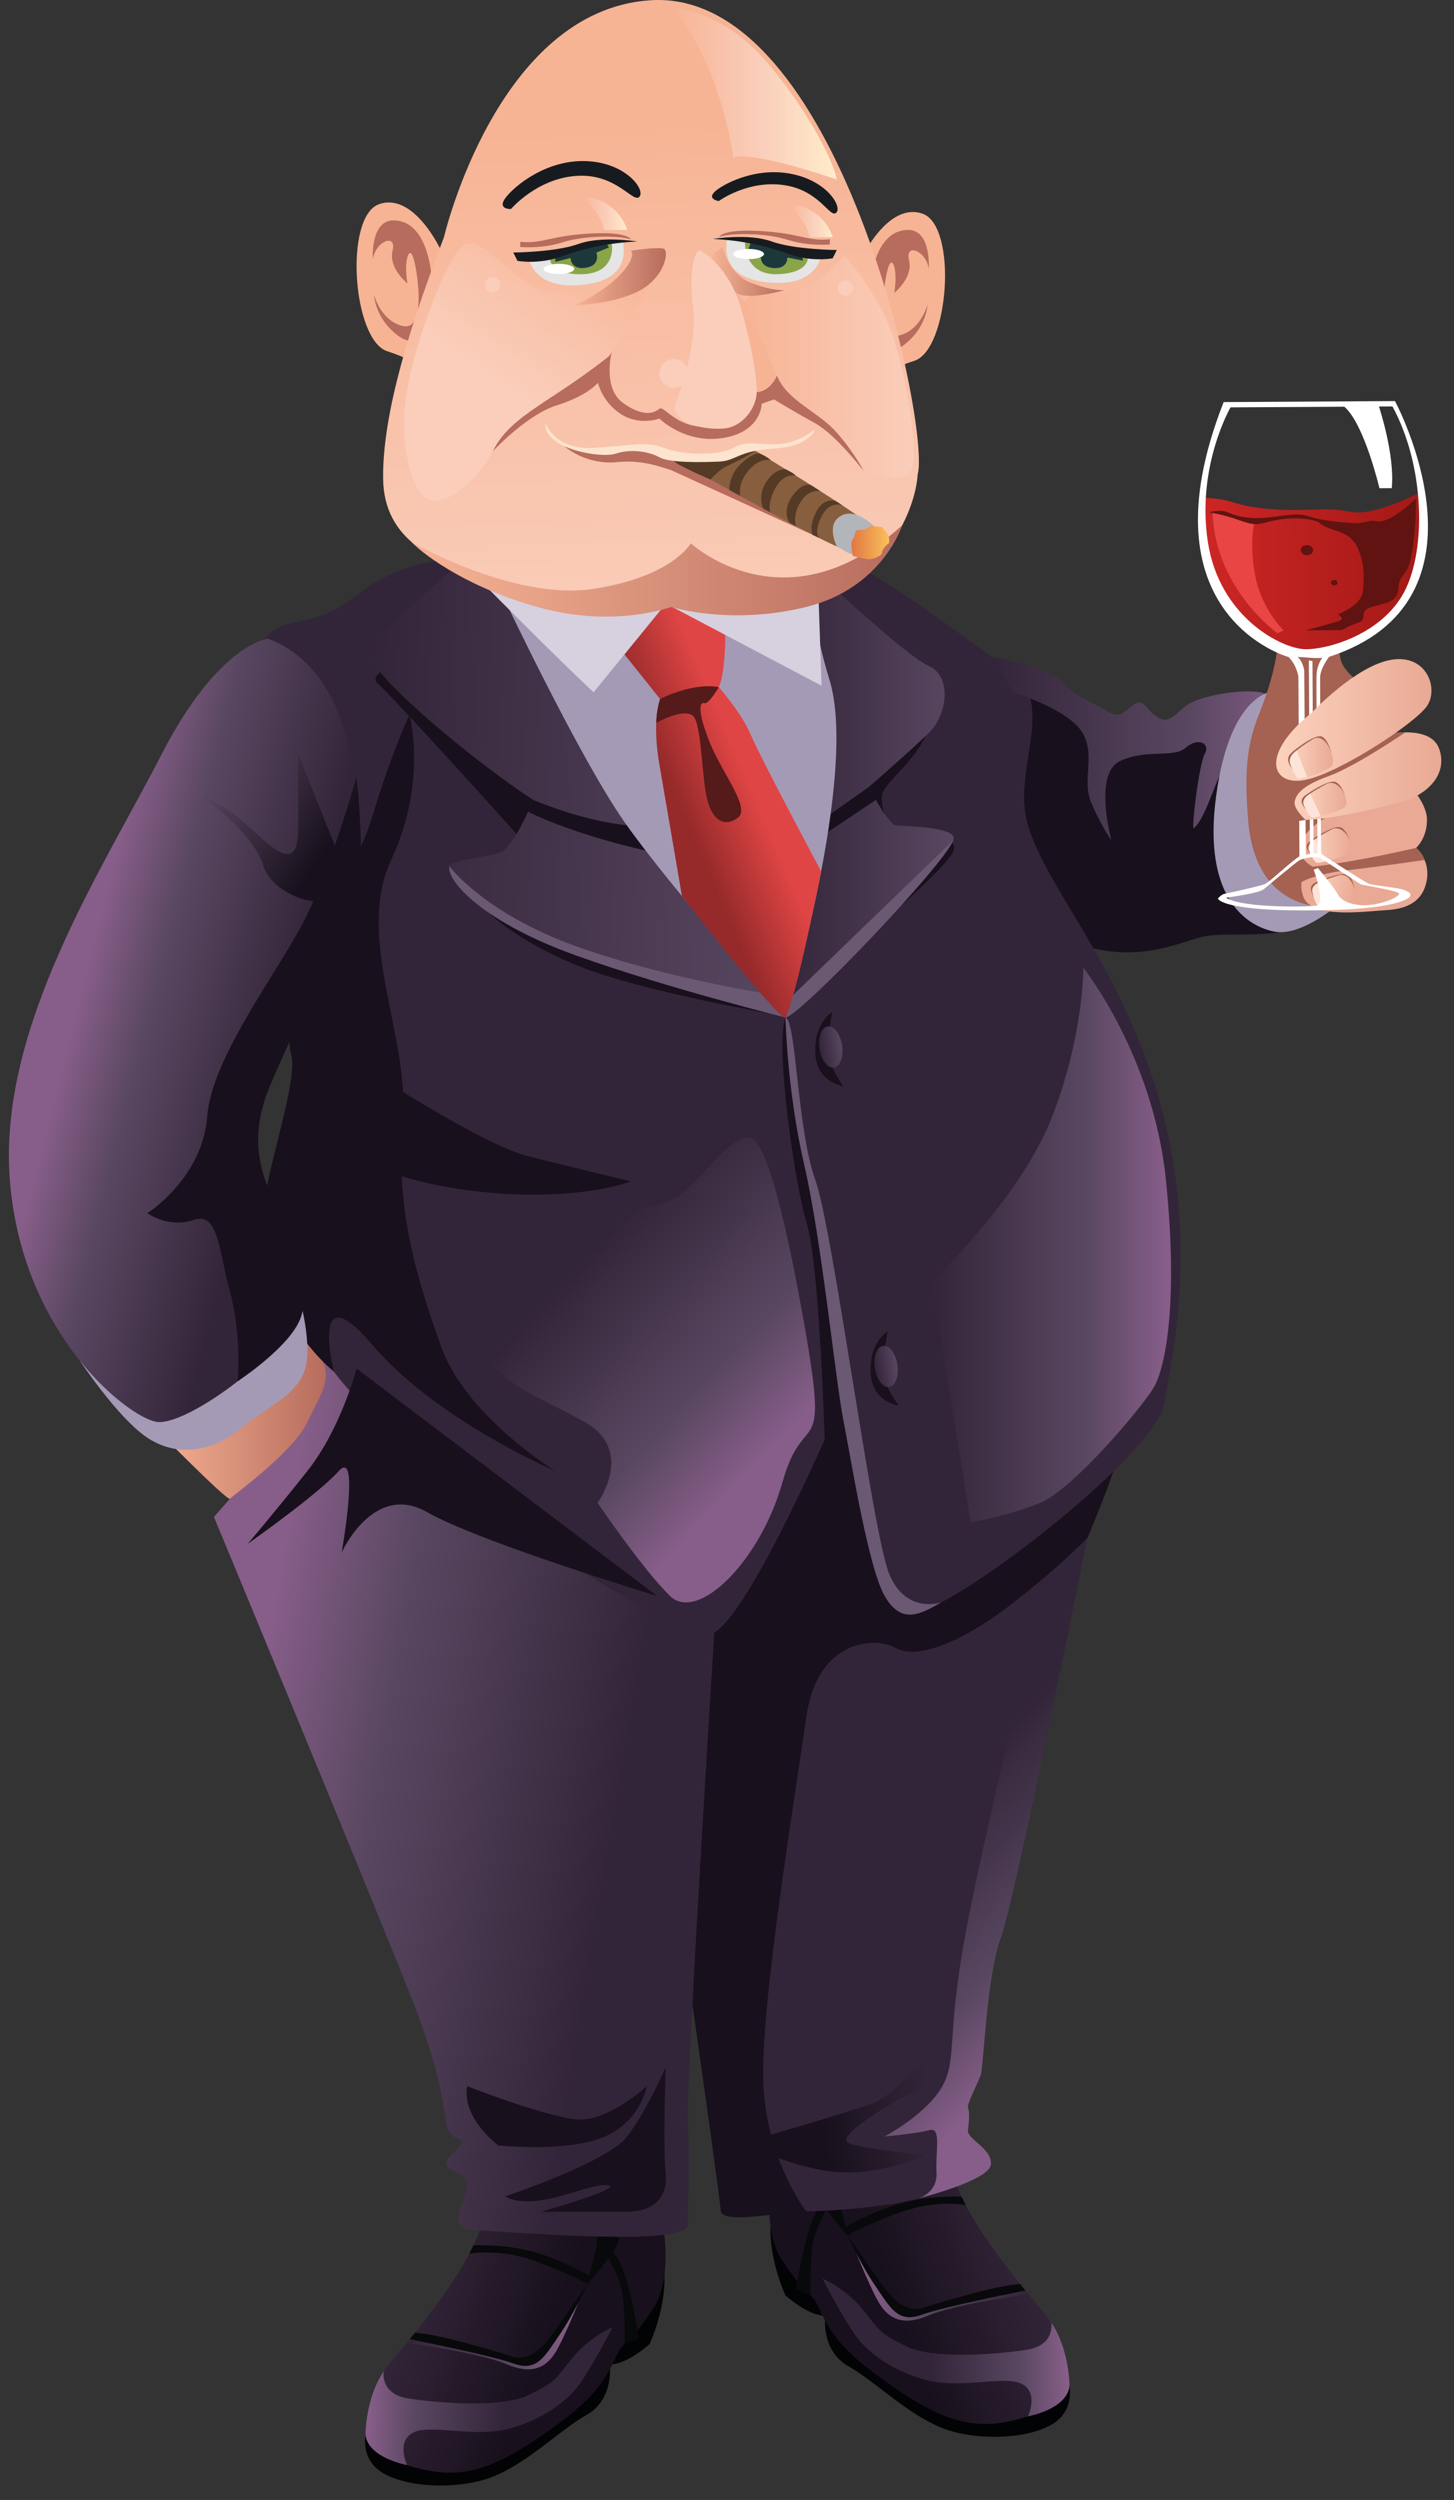 <?xml version="1.0" encoding="utf-8"?>
<!-- Generator: Adobe Illustrator 16.0.4, SVG Export Plug-In . SVG Version: 6.00 Build 0)  -->
<!DOCTYPE svg PUBLIC "-//W3C//DTD SVG 1.1//EN" "http://www.w3.org/Graphics/SVG/1.1/DTD/svg11.dtd">
<svg version="1.1" id="Layer_1" xmlns="http://www.w3.org/2000/svg" xmlns:xlink="http://www.w3.org/1999/xlink" x="0px" y="0px"
	 width="489.706px" height="841.89px" viewBox="0 0 489.706 841.89" enable-background="new 0 0 489.706 841.89"
	 xml:space="preserve">
<rect x="0" y="0" width="489.706" height="841.89" fill="#333333" stroke="none"/>
<g>
	<g>
		<path fill="#020304" d="M259.511,749.807c0,0-0.761,9.891,4.994,23.152c0,0,7.617,7.012,13.437,6.863
			c0,0-1.644,11.686,7.814,17.043c9.467,5.354,19.58,16.131,32.016,20.975c9.256,3.613,26.04,4.143,35.828-0.994
			c9.822-5.137,6.046-16.061,6.046-16.061s-25.013,8.691-35.483,3.012c-10.482-5.682-20.05-16.436-27.043-18.277
			c-6.997-1.852-8.22-11.275-16.34-15.65C272.664,765.479,259.511,749.807,259.511,749.807z"/>
		<linearGradient id="SVGID_1_" gradientUnits="userSpaceOnUse" x1="341.912" y1="749.509" x2="296.528" y2="766.595">
			<stop  offset="0" style="stop-color:#332539"/>
			<stop  offset="0.982" style="stop-color:#18101C"/>
		</linearGradient>
		<path fill="url(#SVGID_1_)" d="M268.135,711.465c0,0-8.198,14.061-8.955,28.955c-0.761,14.896,4.322,20.789,4.322,20.789
			s4.988,8.127,9.436,11.76c4.448,3.633,2.584,12.121,21.125,25.961c15.805,11.805,25.924,17.062,36.996,17.383
			c11.077,0.316,28.069-6.352,28.705-11.441c0.632-5.076-0.82-17.584-8.317-26.264c-37.55-43.479-29.784-51.961-33.129-57.609
			C314.996,715.354,279.68,705.41,268.135,711.465z"/>
		<path fill="#08090A" d="M283.629,728.299c0,0-2.688,6.811-0.825,13.613c1.856,6.787,2.717,10.896,2.717,10.896
			s-6.08-6.809-9.124-11.467c-3.028-4.658-4.314-21.846-4.314-21.846S278.835,728.898,283.629,728.299z"/>
		
			<linearGradient id="SVGID_2_" gradientUnits="userSpaceOnUse" x1="228.846" y1="688.396" x2="284.91" y2="688.396" gradientTransform="matrix(-0.994 0.112 0.112 0.994 495.929 55.083)">
			<stop  offset="0" style="stop-color:#332539"/>
			<stop  offset="0.642" style="stop-color:#594761"/>
			<stop  offset="0.982" style="stop-color:#875E89"/>
		</linearGradient>
		<path fill="url(#SVGID_2_)" d="M346.376,772.623c0,0-24.421,3.199-33.651,7.143c-9.225,3.939-13.579,0.486-16.3-3.656
			c-2.721-4.152-8.021-17.309-8.021-17.309s9.181,16.836,14.809,18.934c5.631,2.102,13.2-0.863,20.675-3.262
			c7.484-2.404,20.337-4.486,20.337-4.486L346.376,772.623z"/>
		<path fill="#08090A" d="M285.521,752.809c0,0,6.811,9.93,10.786,15.547c3.986,5.613,8.383,10.781,14.782,8.75
			c6.396-2.014,24.473-7.479,32.462-7.938c0,0,1.093,1.344,1.781,2.191c0,0-27.125,5.342-35.042,8.205
			c-7.922,2.863-10.448-2.482-15.429-9.676C289.893,762.697,285.521,752.809,285.521,752.809z"/>
		<path fill="#08090A" d="M325.238,742.568c0,0-10.478-2.043-23.31,2.875c-12.83,4.924-16.408,7.365-16.408,7.365
			s-0.461-2.062-0.658-2.869c0,0,10.451-6.041,20.175-8.377c9.716-2.34,18.786-1.826,18.786-1.826S324.782,741.691,325.238,742.568z
			"/>
		<linearGradient id="SVGID_3_" gradientUnits="userSpaceOnUse" x1="313.742" y1="790.469" x2="359.793" y2="788.867">
			<stop  offset="0" style="stop-color:#332539"/>
			<stop  offset="0.642" style="stop-color:#594761"/>
			<stop  offset="0.982" style="stop-color:#875E89"/>
		</linearGradient>
		<path fill="url(#SVGID_3_)" d="M354.041,782.117c0,0,1.551,7.691-8.31,9.203c-9.877,1.523-31.394,3.334-40.586-1.213
			c-9.188-4.545-8.508-4.836-14.215-11.945c-6.243-7.768-13.902-10.812-13.902-10.812s4.722,9.391,10.202,17.875
			c4.599,7.104,14.125,13.787,25.643,16.49c11.51,2.707,25.839-1.9,31.434,1.178c5.599,3.102,1.896,10.842,1.896,10.842
			s13.182-2.34,14.017-10.266C360.22,803.469,360.197,791.129,354.041,782.117z"/>
		<path fill="#08090A" d="M279.551,741.859c0,0-4.663,7.672-5.749,13.479c-1.085,5.811-0.864,17.631-0.864,17.631l-4.803-1.875
			C268.135,771.094,272.929,737.781,279.551,741.859z"/>
	</g>
	<g>
		<path fill="#020304" d="M223.794,766.203c0,0,0.761,9.891-4.995,23.152c0,0-7.617,7.014-13.438,6.865
			c0,0,1.645,11.684-7.813,17.041c-9.468,5.354-19.581,16.131-32.017,20.977c-9.256,3.611-26.04,4.141-35.827-0.996
			c-9.823-5.137-6.047-16.061-6.047-16.061s25.014,8.691,35.484,3.012c10.482-5.682,20.049-16.436,27.042-18.277
			c6.997-1.852,8.219-11.275,16.339-15.65C210.64,781.875,223.794,766.203,223.794,766.203z"/>
		
			<linearGradient id="SVGID_4_" gradientUnits="userSpaceOnUse" x1="-886.783" y1="765.905" x2="-932.167" y2="782.992" gradientTransform="matrix(-1 0 0 1 -745.392 0)">
			<stop  offset="0" style="stop-color:#332539"/>
			<stop  offset="0.982" style="stop-color:#18101C"/>
		</linearGradient>
		<path fill="url(#SVGID_4_)" d="M215.169,727.861c0,0,8.196,14.061,8.956,28.955c0.76,14.896-4.323,20.791-4.323,20.791
			s-4.988,8.125-9.436,11.758c-4.449,3.635-2.583,12.121-21.125,25.961c-15.805,11.807-25.923,17.062-36.995,17.383
			c-11.078,0.316-28.071-6.352-28.706-11.439c-0.63-5.078,0.82-17.584,8.316-26.266c37.552-43.479,29.786-51.961,33.128-57.607
			C168.307,731.752,203.623,721.807,215.169,727.861z"/>
		<path fill="#08090A" d="M199.674,744.695c0,0,2.688,6.811,0.826,13.613c-1.858,6.787-2.717,10.896-2.717,10.896
			s6.08-6.809,9.123-11.467c3.03-4.658,4.315-21.846,4.315-21.846S204.469,745.295,199.674,744.695z"/>
		
			<linearGradient id="SVGID_5_" gradientUnits="userSpaceOnUse" x1="1451.708" y1="567.314" x2="1507.774" y2="567.314" gradientTransform="matrix(0.994 0.112 -0.112 0.994 -1241.321 55.083)">
			<stop  offset="0" style="stop-color:#332539"/>
			<stop  offset="0.642" style="stop-color:#594761"/>
			<stop  offset="0.982" style="stop-color:#875E89"/>
		</linearGradient>
		<path fill="url(#SVGID_5_)" d="M136.927,789.02c0,0,24.42,3.199,33.653,7.143c9.224,3.941,13.578,0.486,16.299-3.656
			c2.721-4.152,8.021-17.307,8.021-17.307s-9.181,16.834-14.811,18.932c-5.63,2.102-13.2-0.863-20.674-3.26
			c-7.484-2.406-20.335-4.488-20.335-4.488L136.927,789.02z"/>
		<path fill="#08090A" d="M197.783,769.205c0,0-6.812,9.93-10.787,15.547c-3.985,5.613-8.382,10.781-14.781,8.75
			c-6.397-2.014-24.472-7.479-32.463-7.938c0,0-1.093,1.344-1.78,2.191c0,0,27.125,5.342,35.042,8.205
			c7.921,2.863,10.447-2.482,15.427-9.676C193.411,779.094,197.783,769.205,197.783,769.205z"/>
		<path fill="#08090A" d="M158.066,758.965c0,0,10.478-2.043,23.309,2.875c12.83,4.924,16.408,7.365,16.408,7.365
			s0.459-2.062,0.659-2.869c0,0-10.454-6.041-20.176-8.377c-9.715-2.34-18.785-1.826-18.785-1.826S158.521,758.088,158.066,758.965z
			"/>
		
			<linearGradient id="SVGID_6_" gradientUnits="userSpaceOnUse" x1="-914.955" y1="806.864" x2="-868.903" y2="805.263" gradientTransform="matrix(-1 0 0 1 -745.392 0)">
			<stop  offset="0" style="stop-color:#332539"/>
			<stop  offset="0.642" style="stop-color:#594761"/>
			<stop  offset="0.982" style="stop-color:#875E89"/>
		</linearGradient>
		<path fill="url(#SVGID_6_)" d="M129.262,798.514c0,0-1.55,7.691,8.312,9.205c9.876,1.521,31.392,3.332,40.586-1.215
			c9.188-4.545,8.506-4.836,14.215-11.945c6.242-7.768,13.902-10.812,13.902-10.812s-4.723,9.393-10.203,17.875
			c-4.597,7.104-14.125,13.789-25.642,16.49c-11.512,2.707-25.838-1.9-31.435,1.18c-5.599,3.1-1.896,10.84-1.896,10.84
			s-13.183-2.338-14.017-10.266C123.084,819.865,123.106,807.525,129.262,798.514z"/>
		<path fill="#08090A" d="M203.754,758.256c0,0,4.662,7.672,5.747,13.479c1.086,5.811,0.865,17.631,0.865,17.631l4.804-1.875
			C215.169,787.49,210.375,754.178,203.754,758.256z"/>
	</g>
	<path fill="#18101C" d="M336.031,222.685c0,0,21.08,5.912,30.82,18.778c9.74,12.867,14.283,2.303,19.48,5.312
		c5.194,3.01,11.688-3.747,22.727-9.459c11.04-5.713,27.273,0.067,33.768,22.177c6.493,22.11,4.545,45.625-3.247,51.4
		c-7.792,5.775-26.624,2.658-34.417,4.541c-7.792,1.883-19.876,7.956-36.886,3.946c-17.009-4.01-21.556,22.102-33.244-8.487
		S336.031,222.685,336.031,222.685z"/>
	<path fill="#332539" d="M379.189,469.916c0,0-37.508,122.08-48.624,175.977c-11.117,53.895,0.57,53.244-5.922,59.738
		c-6.493,6.496,3.247,8.076,0,14.428c-3.248,6.354,16.206,4.549-2.287,15.359c-18.493,10.809-65.896,9.814-73.688,8.846
		c-7.792-0.969-13.269-98.371-20.596-128.893c-7.327-30.52-5.336-116.768,15.422-154.488S379.189,469.916,379.189,469.916z"/>
	<linearGradient id="SVGID_7_" gradientUnits="userSpaceOnUse" x1="316.784" y1="606.247" x2="375.948" y2="661.542">
		<stop  offset="0" style="stop-color:#332539"/>
		<stop  offset="0.642" style="stop-color:#594761"/>
		<stop  offset="0.982" style="stop-color:#875E89"/>
	</linearGradient>
	<path fill="url(#SVGID_7_)" d="M354.087,524.299c0,0-22.247,91.072-28.849,126.625c-6.601,35.553-2.762,42.371-7.849,51.623
		c-5.083,9.254-19.446,16.949-19.446,16.949s11.026-1.018,15.13-2.166c4.104-1.146,1.927,7.379,2.353,14.209
		c0.425,6.832-5.928,8.754-5.928,8.754s23.75-5.953,24.236-11.379c0.487-5.426-8.134-8.488-7.72-11.584
		c0.415-3.094,0.56-6.516,0-7.482c-0.559-0.969,3.337-8.273,4.312-11.197c0.974-2.922,1.947-33.115,6.817-46.266
		c4.87-13.148,30.165-139.773,30.165-139.773L354.087,524.299z"/>
	<path fill="#18101C" d="M271.538,744.711c0,0-13.131-16.992-14.429-42.322c-1.297-25.328,10.673-97.406,14.429-124.029
		c3.755-26.625,23.444-27.273,30.156-23.377c6.716,3.895,21.649-1.301,39.183-14.936c17.532-13.637,25.385-22.225,25.385-22.225
		s12.928-29.936,12.928-38.922c0-8.984-128.529-6.387-135.694-3.789c-7.164,2.596-19.428,59.74-18.815,75.326
		c0.612,15.584-0.478,61.688-0.478,61.688s18.366,127.262,18.494,132.139C242.825,749.139,259.931,745.279,271.538,744.711z"/>
	<linearGradient id="SVGID_8_" gradientUnits="userSpaceOnUse" x1="207.451" y1="611.451" x2="81.053" y2="590.188">
		<stop  offset="0" style="stop-color:#332539"/>
		<stop  offset="0.642" style="stop-color:#594761"/>
		<stop  offset="0.982" style="stop-color:#875E89"/>
	</linearGradient>
	<path fill="url(#SVGID_8_)" d="M110.994,447.529c0,0-11.028,30.467-19.469,40.713s-19.48,22.582-19.48,22.582
		s51.511,124.029,66.665,162.34c15.153,38.311,8.66,44.439,15.153,46.895c6.494,2.457-10.39,7.52,0,11.48
		c10.39,3.963-8.441,18.9,6.494,19.549c14.935,0.648,71.366,5.57,71.334-1.908s0.681-20.398,0-35.371
		c-0.681-14.975,11.005-197.789,11.005-197.789L110.994,447.529z"/>
	<path fill="#332539" d="M163.321,188.324c0,0-23.748-3.474-43.227,12.111c-19.479,15.584-27.271,0.936-37.011,25.792
		c-9.74,24.857-23.376,30.051-17.532,46.286c5.844,16.234,39.611,68.181,33.117,104.545c-6.494,36.366-7.296,66.886,26.872,99.353
		s101.233,74.027,112.921,74.027s44.625-77.787,44.625-77.787s11.612,72.742,26.403,69.994c14.792-2.746,80.09-53.248,82.688-70.131
		c2.597-16.881,15.585-67.533-11.04-127.9c-13.726-31.124-29.869-49.325-35.064-67.206c-5.195-17.882,9.742-40.323-5.195-51.181
		c-14.935-10.858-49.998-37.295-60.389-39.012C270.098,185.5,163.321,188.324,163.321,188.324z"/>
	<linearGradient id="SVGID_9_" gradientUnits="userSpaceOnUse" x1="50.291" y1="477.879" x2="109.728" y2="477.879">
		<stop  offset="0" style="stop-color:#F7B495"/>
		<stop  offset="1" style="stop-color:#B76C5D"/>
	</linearGradient>
	<path fill="url(#SVGID_9_)" d="M50.291,478.9c0,0,26.28,26.816,27.155,25.816c0.875-1.002,21.341-15.695,26.071-25.816
		c4.729-10.121,11.245-17.381-0.049-26.412C92.174,443.455,50.291,478.9,50.291,478.9z"/>
	<path fill="#18101C" d="M103.863,315.435c0,0,15.431-20.195,21.677-40.974c6.246-20.779,12.35-33.766,12.35-33.766
		s6.234,22.33-6.104,48.827s6.421,59.614,3.86,88.186s4.566,52.599,13.016,75.974c8.449,23.377,38.371,41.709,38.371,41.709
		s-40.028-17.117-61.492-42.357c-21.464-25.238-13.116,8.852-13.116,8.852s-26.089-20.531-23.496-55.604
		c0.968-13.098,11.688-42.857,9.091-51.299S103.863,315.435,103.863,315.435z"/>
	<g>
		<path fill="#18101C" d="M144.8,216.646c0,0-22.336,9.764-17.724,13.441c4.611,3.677,49.285,53.391,49.285,53.391
			s-4.04,17.314-12.303,18.447c-8.266,1.131,12.158,16.706,34.18,24.686c22.021,7.979,62.651,14.99,62.651,14.99
			s-59.618-25.2-61.141-45.995C198.227,274.807,144.8,216.646,144.8,216.646z"/>
		
			<linearGradient id="SVGID_10_" gradientUnits="userSpaceOnUse" x1="117.995" y1="222.648" x2="263.661" y2="222.648" gradientTransform="matrix(0.999 0.049 -0.049 0.999 16.34 18.873)">
			<stop  offset="0" style="stop-color:#332539"/>
			<stop  offset="1" style="stop-color:#594761"/>
		</linearGradient>
		<path fill="url(#SVGID_10_)" d="M180.757,161.003c0,0-7.34-0.935-10.333,10.212c-2.998,11.148-46.704,41.851-45.737,49.404
			c0.963,7.554,35.52,36.163,54.872,48.755c0,0-6.344,16.111-11.254,17.79c-4.911,1.679-17.238,2.616-16.948,4.548
			c0.291,1.932,6.93,15.301,37.456,26.765c30.524,11.465,75.742,24.167,75.742,24.167s-30.114-62.013-37.646-85.026
			C219.374,234.603,180.757,161.003,180.757,161.003z"/>
		<path fill="#18101C" d="M179.558,269.375c0,0,16.412,7.061,31.528,8.522l6.344,8.523c0,0-22.797-4.866-39.59-13.043
			L179.558,269.375z"/>
		<path fill="#6B5873" d="M151.356,291.712c0,0,11.688,15.886,42.896,27.03c31.214,11.146,66.637,16.281,66.637,16.281l3.664,7.62
			c0,0-39.06-9.625-70.451-20.842C162.717,310.587,150.348,296.651,151.356,291.712z"/>
	</g>
	<path fill="#A59AB5" d="M26.883,458.193c0,0,12.425,18.777,22.23,25.621c9.806,6.848,21.72,5.592,31.803-2.66
		c10.083-8.25,20.804-11.898,22.313-22.35c1.511-10.447-3.417-25.277-3.417-25.277L26.883,458.193z"/>
	<g>
		<path fill="#18101C" d="M316.525,231.098c0,0-1.411,12.354-7.037,20.715c-5.625,8.362-12.494,12.68-12.481,16.804
			c0.012,4.124,0.898,7.519,4.688,9.279c3.794,1.76,21.288,2.299,19.521,8.523c-1.767,6.224-46.672,43.886-46.672,43.886
			s6.264-40.585,9.349-55.195C286.981,260.5,316.525,231.098,316.525,231.098z"/>
		<linearGradient id="SVGID_11_" gradientUnits="userSpaceOnUse" x1="263.638" y1="268.43" x2="321.216" y2="268.43">
			<stop  offset="0" style="stop-color:#332539"/>
			<stop  offset="1" style="stop-color:#594761"/>
		</linearGradient>
		<path fill="url(#SVGID_11_)" d="M276.705,194.159c0,0,28.398,26.73,36.14,30.139c7.741,3.409,6.383,16.222,0,22.478
			c-6.383,6.256-20.213,18.238-20.213,18.238s6.247,12.422,9.062,12.882c2.819,0.46,21.326,0.399,19.378,5.057
			s-42.019,49.821-56.519,59.69C259.545,346.052,276.705,194.159,276.705,194.159z"/>
		<polygon fill="#18101C" points="292.632,265.014 263.524,285.542 261.654,291.712 294.99,269.375 		"/>
		<path fill="#6B5873" d="M321.072,282.953l-57.145,55.226c0,0,0.234,4.464,0.626,4.464
			C268.926,342.643,317.587,291.853,321.072,282.953z"/>
	</g>
	<path fill="#A59AB5" d="M169.302,200.558c0,0,25.701,54.392,41.055,76.307c15.354,21.916,54.196,65.778,54.196,65.778
		s24.828-81.599,14.746-113.962c-4.916-15.773-7.762-36.404-7.762-36.404L169.302,200.558z"/>
	<linearGradient id="SVGID_12_" gradientUnits="userSpaceOnUse" x1="232.161" y1="278.632" x2="256.113" y2="268.415">
		<stop  offset="0" style="stop-color:#962A2A"/>
		<stop  offset="0.946" style="stop-color:#E04545"/>
	</linearGradient>
	<path fill="url(#SVGID_12_)" d="M210.32,220.373l12.003,15.036c0,0-2.869,6.864-0.239,22.068
		c3.095,17.89,7.587,44.283,7.587,44.283s33.663,43.152,34.882,40.884c3.724-6.929,12.014-49.202,12.014-49.202
		s-20.329-38.038-23.599-45.766s-10.87-16.279-10.87-16.279s2.085-3.689,2.186-17.571c0,0-16.493-10.433-19.642-9.819
		C221.493,204.62,210.32,220.373,210.32,220.373z"/>
	<path fill="#D7D0DE" d="M163.321,197.088c0,0,23.068,23.379,36.594,36.041l24.36-29.864l52.43,27.67l-1.069-31.411
		C275.636,199.525,201.839,189.294,163.321,197.088z"/>
	<g>
		<g>
			<path fill="#F7B495" d="M148.61,84.489c0,0-9.043-19.852-20.917-15.736c-11.87,4.112-8.982,45.843,2.787,49.551
				c11.766,3.713,14.816,9.548,16.705-5.125C149.074,98.507,148.61,84.489,148.61,84.489z"/>
			<path fill="#B76C5D" d="M125.572,87.315c0,0-0.932-13.372,7.21-13.102c8.146,0.267,12.163,9.371,12.896,22.378
				c0.733,13.01-4.121,22.237-11.815,16.315c-7.696-5.924-7.871-13.589-7.871-13.589s2.24,8.795,9.702,10.475
				c7.464,1.682,5.333-15.788,3.791-22.032c-1.545-6.241-3.64,0.066-2.263,7.67c0,0-6.459-5.064-5.004-11.032
				C133.67,78.434,126.465,81.182,125.572,87.315z"/>
		</g>
		<g>
			<path fill="#F7B495" d="M289.774,87.699c0,0,9.044-19.852,20.919-15.735c11.869,4.112,8.98,45.842-2.789,49.552
				c-11.765,3.713-14.816,9.546-16.703-5.125C289.31,101.719,289.774,87.699,289.774,87.699z"/>
			<path fill="#B76C5D" d="M312.812,90.526c0,0,0.932-13.372-7.21-13.102c-8.146,0.268-12.164,9.372-12.896,22.377
				c-0.732,13.012,4.12,22.239,11.815,16.315c7.695-5.924,7.87-13.587,7.87-13.587s-2.239,8.793-9.702,10.475
				c-7.463,1.682-5.332-15.79-3.791-22.033c1.544-6.241,3.641,0.066,2.264,7.669c0,0,6.46-5.064,5.003-11.031
				C304.714,81.645,311.918,84.393,312.812,90.526z"/>
		</g>
		<linearGradient id="SVGID_13_" gradientUnits="userSpaceOnUse" x1="215.445" y1="43.402" x2="221.289" y2="218.705">
			<stop  offset="0" style="stop-color:#F7B495"/>
			<stop  offset="1" style="stop-color:#FACEBB"/>
		</linearGradient>
		<path fill="url(#SVGID_13_)" d="M219.04,0.086c-51.684,3.388-69.52,79.811-69.52,79.811
			c-10.838,28.229-20.818,58.947-20.476,81.46c0.156,10.287,4.478,17.246,11.092,22.441c0.111,0.099,15.783,13.998,45.871,20.145
			c30.195,6.167,40.586-1.948,40.586-1.948s16.936,6.963,43.045,1.534c26.109-5.43,38.463-29.59,39.434-43.74c0,0-0.002,0,0-0.004
			C313.493,144.371,282.75-4.09,219.04,0.086z"/>
		<path fill="#B76C5D" d="M206.15,117.949c0,0-3.489,12.663,3.727,17.777s10.625,3.166,12.208,1.948
			c1.583-1.218,5.593,6.331,15.885,6.087s16.623-6.331,16.867-11.688c0,0,5.356-1.705,6.817-5.601c0,0,5.357,5.114,16.315,14.854
			s12.906,17.289,12.906,17.289s-9.286-12.175-16.333-16.071c-7.044-3.896-13.862-8.036-13.862-8.036l-4.14,1.461
			c0,0,0,9.378-12.906,11.507c-12.906,2.129-21.551-6.516-21.551-6.516s-6.79,2.557-13.074-1.583s-7.616-10.471-7.616-10.471
			s-3.539,4.383-13.766,7.549c-10.228,3.166-21.726,15.584-21.726,15.584s6.834-15.072,21.129-22.388
			C203.479,121.236,206.15,117.949,206.15,117.949z"/>
		<path fill="#B76C5D" d="M274.543,180.503c0,0-1.443-6.52-10.21-11.89c-5.348-3.276-14.878-6.369-21.505-8.285
			c2.407-0.103,4.125-0.251,4.125-0.251l7.491-8.254c0,0-11.042,2.331-18.718,1.883c-7.676-0.447-14.501-3.428-21.6-2.479
			c-7.099,0.95-24.041-0.972-24.041-0.972s7.039,6.493,17.997,5.357c7.353-0.763,13.223,1.163,18.02,2.743l0,0L274.543,180.503z"/>
		<path fill="#F7B495" d="M244.285,95.89c0,0,8.686,17.272,10.552,36.184c0,0,4.383,0.08,6.817-5.601
			C261.654,126.473,260.032,105.891,244.285,95.89z"/>
		<path fill="#875F3E" d="M228.389,155.366c0,0,53.477,30.279,57.373,30.035c3.896-0.243,8.279-5.601,7.549-8.036
			s-38.855-25.543-38.855-25.543S233.842,153.091,228.389,155.366z"/>
		<linearGradient id="SVGID_14_" gradientUnits="userSpaceOnUse" x1="250.929" y1="123.424" x2="307.668" y2="123.424">
			<stop  offset="0" style="stop-color:#F7B495"/>
			<stop  offset="1" style="stop-color:#FACEBB"/>
		</linearGradient>
		<path fill="url(#SVGID_14_)" d="M250.929,101.509c0,0,7.316,16.44,10.726,24.963s14.042,12.215,20.183,19.237
			c6.142,7.021,9.039,12.906,9.039,12.906s13.092,5.329,15.827,0c2.736-5.329-0.73-28.772-5.601-44.216
			c-4.87-15.443-16.802-28.536-16.802-28.536s-4.699,6.43-12.211,10.249c-7.513,3.818-18.12,1.573-18.12,1.573L250.929,101.509z"/>
		<path fill="#553A26" d="M254.427,151.824c0,0-4.883,3.032-8.776,4.737c-3.894,1.705-6.305,4.949-6.305,4.949
			s-11.895-5.069-12.352-6.288c-0.457-1.218,12.571-1.827,14.885-2.192C244.192,152.665,254.427,151.824,254.427,151.824z"/>
		<g>
			<g>
				<path fill="#E5E5E5" d="M178.009,86.415c0,0,1.011,10.293,15.751,9.673s17.084-7.677,16.145-14.417
					c0,0-7.315-0.673-14.315,1.505C188.588,85.353,178.009,86.415,178.009,86.415z"/>
				<path fill="#8AA548" d="M185.322,86.415c0,0-1.333,5.742,9.799,5.938c11.133,0.197,11.372-7.824,10.898-10.212
					c0,0-3.587-1.92-8.877,0.568C191.854,85.198,185.322,86.415,185.322,86.415z"/>
				<path fill="#1D383B" d="M187.032,88.168l5.134-1.273c0,0,0,4.058,5.134,3.28c5.132-0.776,3.578-5.133,3.578-5.133l4.2-1.71
					l-0.778-1.401c0,0-3.096-0.777-5.126,0c-2.031,0.778-12.141,3.999-12.141,3.999V88.168z"/>
				<path fill="#171B1F" d="M214.645,81.32c0,0-12.08-1.962-19.78,0.825c-7.699,2.789-21.988,2.897-21.988,2.897l1.4,2.8
					c0,0,7,1.344,14.701-1.428C196.676,83.641,204.843,81.798,214.645,81.32z"/>
				<ellipse fill="#FFFFFF" cx="188.205" cy="90.556" rx="5.179" ry="1.713"/>
			</g>
			<path fill="#B76C5D" d="M175.208,83.175c0,0,7.157,0.71,14.313-1.588c7.155-2.3,18.976-2.376,23.023-0.938
				c0,0-0.934-2.762-14.158-1.984c-13.222,0.778-15.711,3.516-23.179,2.769V83.175z"/>
		</g>
		<g>
			<g>
				<path fill="#E5E5E5" d="M276.705,85.566c0,0-1.013,10.293-15.752,9.673c-14.739-0.621-17.084-7.677-16.144-14.417
					c0,0,7.316-0.673,14.315,1.505C266.125,84.505,276.705,85.566,276.705,85.566z"/>
				<path fill="#8AA548" d="M272.01,85.931c0,0,1.6,5.673-9.513,6.389c-11.109,0.716-11.863-9.009-11.502-11.417
					c0,0,3.634-0.36,9.033,1.878C265.427,85.021,272.01,85.931,272.01,85.931z"/>
				<path fill="#1D383B" d="M270.383,87.762l-5.188-1.032c0,0,0.19,4.053-4.973,3.516c-5.164-0.536-3.816-4.959-3.816-4.959
					l-4.274-1.512l0.839-2.34c0,0,2.93-0.017,4.993,0.665c2.064,0.682,12.314,3.427,12.314,3.427L270.383,87.762z"/>
				<path fill="#171B1F" d="M240.069,80.472c0,0,12.08-1.962,19.781,0.825c7.699,2.789,21.987,2.897,21.987,2.897l-1.399,2.8
					c0,0-7.001,1.344-14.702-1.428C258.038,82.792,249.87,80.95,240.069,80.472z"/>
				<ellipse fill="#FFFFFF" cx="252.132" cy="85.55" rx="5.179" ry="1.713"/>
			</g>
			<path fill="#B76C5D" d="M279.505,82.327c0,0-7.157,0.709-14.313-1.589c-7.153-2.3-18.976-2.376-23.023-0.938
				c0,0,0.934-2.763,14.158-1.984c13.222,0.778,15.71,3.516,23.179,2.769V82.327z"/>
		</g>
		<path fill="#FDE4CF" d="M183.732,142.544c0,0,2.901,9.01,16.183,8.279c13.282-0.731,17.421-2.352,23.752,0.042
			c6.331,2.394,18.081,2.721,23.286,0c5.205-2.72,7.152-1.016,14.701-1.259s12.889-5.114,12.889-5.114s-1.716,5.844-13.876,6.575
			c-12.162,0.73-12.66,4.14-18.499,4.383s-16.553,0.487-20.084-1.461c-3.531-1.948-9.618-2.922-14.732-1.218
			S182.904,151.071,183.732,142.544z"/>
		<path fill="#171B1F" d="M172.104,70.383c0,0,8.796-10.367,22.262-11.165c13.465-0.798,19.048,9.569,21.042,6.977
			c1.994-2.591-5.184-11.961-19.139-11.961c-13.956,0-24.722,9.967-26.516,13.158C167.958,70.582,172.104,70.383,172.104,70.383z"/>
		<linearGradient id="SVGID_15_" gradientUnits="userSpaceOnUse" x1="199.781" y1="71.855" x2="163.509" y2="126.628">
			<stop  offset="0" style="stop-color:#F7B495"/>
			<stop  offset="1" style="stop-color:#FACEBB"/>
		</linearGradient>
		<path fill="url(#SVGID_15_)" d="M205.162,119.898c0,0-6.457,5.344-18.13,12.969c-11.673,7.625-17.286,11.625-21.129,19.174
			s-12.839,17.072-20.151,16.572c-7.312-0.5-11.624-20.226-8.773-36.54c3.089-17.673,13.457-45.876,19.354-49.643
			s16.976,13.011,26.692,15.255c9.717,2.245,36.237-3.211,36.237-3.211S210.72,112.045,205.162,119.898z"/>
		<linearGradient id="SVGID_16_" gradientUnits="userSpaceOnUse" x1="239.673" y1="91.458" x2="264.333" y2="91.458">
			<stop  offset="0" style="stop-color:#F7B495"/>
			<stop  offset="1" style="stop-color:#B76C5D"/>
		</linearGradient>
		<path fill="url(#SVGID_16_)" d="M243.392,83.279c0,0,1.868,9.027,9.579,11.987c7.71,2.96,11.362,2.42,11.362,2.42
			s-12.679,3.675-16.363,0.94c-3.685-2.736-6.063-8.591-7.901-10.631C238.231,85.956,243.392,83.279,243.392,83.279z"/>
		<path fill="#171B1F" d="M242.086,67.714c0,0,9.529-7.056,21.735-5.406c12.206,1.649,15.577,11.17,17.776,9.371
			c2.197-1.799-2.763-10.771-15.282-13.163c-12.521-2.394-23.752,3.996-25.866,6.323C238.336,67.168,242.086,67.714,242.086,67.714z
			"/>
		<linearGradient id="SVGID_17_" gradientUnits="userSpaceOnUse" x1="226.102" y1="31.452" x2="281.837" y2="31.452">
			<stop  offset="0" style="stop-color:#F7B495"/>
			<stop  offset="0.545" style="stop-color:#FACEBB"/>
			<stop  offset="0.982" style="stop-color:#FFEBC9"/>
		</linearGradient>
		<path fill="url(#SVGID_17_)" d="M226.103,2.423c0,0,16.899,1.094,31.209,17.394c14.31,16.3,23.523,34.578,24.525,40.666
			c0,0-26.939-9.497-34.884-7.548C246.953,52.934,242.905,21.068,226.103,2.423z"/>
		<path fill="#FACEBB" d="M249.479,103.551c-3.899-13.423-12.906-19.205-13.944-19.142c-1.038,0.062-3.833,5.051-2.128,19.142
			c0.788,6.508-0.455,14.005-2.016,20.209c-0.771-1.68-2.458-2.854-4.428-2.854c-2.695,0-4.88,2.184-4.88,4.88
			c0,2.694,2.185,4.879,4.88,4.879c1,0,1.929-0.304,2.703-0.82c-1.267,3.999-2.347,6.611-2.347,6.611
			c-0.487,6.575,10.958,8.523,16.964,7.792c6.007-0.731,10.552-7.062,10.552-12.176C254.837,126.96,253.378,116.974,249.479,103.551
			z"/>
		<linearGradient id="SVGID_18_" gradientUnits="userSpaceOnUse" x1="193.76" y1="93.2" x2="224.275" y2="93.2">
			<stop  offset="0" style="stop-color:#F7B495"/>
			<stop  offset="1" style="stop-color:#B76C5D"/>
		</linearGradient>
		<path fill="url(#SVGID_18_)" d="M212.545,84.409c0,0,1.938,2.079-3.535,7.948s-15.25,10.486-15.25,10.486
			s13.718-0.504,21.976-5.157c8.257-4.654,9.555-12.977,7.932-13.849C222.045,82.966,212.545,84.409,212.545,84.409z"/>
		<circle fill="#FACEBB" cx="284.685" cy="97.056" r="2.582"/>
		<linearGradient id="SVGID_19_" gradientUnits="userSpaceOnUse" x1="138.709" y1="192.277" x2="303.863" y2="192.277">
			<stop  offset="0" style="stop-color:#F7B495"/>
			<stop  offset="1" style="stop-color:#B76C5D"/>
		</linearGradient>
		<path fill="url(#SVGID_19_)" d="M138.709,182.615c0,0,34.531,19.833,61.206,15.693c26.674-4.14,32.762-15.341,32.762-15.341
			s31.818,29.521,71.186-6.059c0,0-6.614,21.157-32.325,27.488c-25.711,6.332-45.436,0-45.436,0s-18.314,6.807-42.396,0.725
			S143.51,187.631,138.709,182.615z"/>
		<circle fill="#FACEBB" cx="165.903" cy="95.89" r="2.582"/>
		<path fill="#B2B6BA" d="M281.837,184.03c0,0-3.205-6.407,0.267-9.504c3.47-3.097,7.85-1.044,11.289,1.785
			c3.436,2.829,4.627,4.06,2.679,6.008c-1.948,1.948-3.604,4.547-6.347,4.87C286.979,187.511,283.769,184.918,281.837,184.03z"/>
		<linearGradient id="SVGID_20_" gradientUnits="userSpaceOnUse" x1="286.744" y1="182.615" x2="299.516" y2="182.615">
			<stop  offset="0.042" style="stop-color:#E27A44"/>
			<stop  offset="1" style="stop-color:#FBC15B"/>
		</linearGradient>
		<path fill="url(#SVGID_20_)" d="M287.267,187.216c0,0-1.176-4.575,0-5.711c1.174-1.136,0.006-3.246,2.458-3.083
			c2.45,0.162,3.748-1.867,3.668-1.461c-0.082,0.405,3.614,0.487,3.614,0.487l2.148,2.65c0,0,0.812,2.543,0,3.031
			c-0.812,0.487-2.175,2.197-2.148,3.085c0.025,0.889-2.781,2.11-4.375,2.11C291.037,188.324,287.267,187.216,287.267,187.216z"/>
		<linearGradient id="SVGID_21_" gradientUnits="userSpaceOnUse" x1="195.711" y1="71.752" x2="211.249" y2="71.752">
			<stop  offset="0" style="stop-color:#F7B495"/>
			<stop  offset="0.545" style="stop-color:#FACEBB"/>
			<stop  offset="0.982" style="stop-color:#FFEBC9"/>
		</linearGradient>
		<path fill="url(#SVGID_21_)" d="M195.711,66.083c0,0,11.642,0.028,15.538,11.337h-7.77
			C203.479,77.42,202.728,72.012,195.711,66.083z"/>
		<linearGradient id="SVGID_22_" gradientUnits="userSpaceOnUse" x1="264.951" y1="74.209" x2="280.488" y2="74.209">
			<stop  offset="0" style="stop-color:#F7B495"/>
			<stop  offset="0.545" style="stop-color:#FACEBB"/>
			<stop  offset="0.982" style="stop-color:#FFEBC9"/>
		</linearGradient>
		<path fill="url(#SVGID_22_)" d="M264.951,68.541c0,0,11.642,0.029,15.537,11.337h-7.77
			C272.719,79.878,271.968,74.47,264.951,68.541z"/>
		<path fill="#553A26" d="M283.667,170.159c0,0-4.24-1.706-6.962,3.732c-2.723,5.438-0.842,7.277-0.842,7.277l-2.206-1.071
			c0,0-1.38-2.96,1.381-7.992c2.759-5.032,6.67-3.232,6.67-3.232L283.667,170.159z"/>
		<path fill="#553A26" d="M276.284,165.379c0,0-3.479-0.782-6.098,2.871c-2.617,3.653-2.695,6.858-2.107,8.908
			c0,0-1.503-0.792-2.245-1.187c0,0-2.609-3.998,1.127-9.061c3.736-5.063,6.352-3.417,6.352-3.417S275.86,165.109,276.284,165.379z"
			/>
		<path fill="#553A26" d="M268.015,160.17c0,0-3.611-0.788-6.168,3.068c-2.557,3.855-3.014,7.986-2.4,9.314
			c0,0-1.575-0.85-2.416-1.307c0,0-2.002-4.334,1.042-8.961c3.044-4.627,6.481-4.264,6.481-4.264S267.242,159.213,268.015,160.17z"
			/>
		<path fill="#553A26" d="M259.557,154.939c0,0-3.554-0.893-7.085,3.073c-3.531,3.966-3.353,6.98-3.192,8.997
			c0,0-2.419-1.332-3.62-1.996c0,0-0.396-5.053,4.195-9.122s6.213-3.089,6.213-3.089S258.546,153.865,259.557,154.939z"/>
	</g>
	<path fill="#551A1A" d="M222.323,235.408c0,0,10.696-5.649,19.776-4.012c0,0-3.341,5.881-4.934,5.382
		c-1.592-0.5-2.326,2.886,1.944,13.422c4.271,10.537,13.829,21.946,9.365,25.216c-4.463,3.271-8.452,0.898-10.261-6.058
		s-1.861-23.353-4.293-27.593c-2.433-4.24-12.899,1.688-12.899,1.688S221.021,239.558,222.323,235.408z"/>
	
		<linearGradient id="SVGID_23_" gradientUnits="userSpaceOnUse" x1="89.83" y1="307.665" x2="19.24" y2="295.79" gradientTransform="matrix(0.997 0.082 -0.082 0.997 30.466 38.907)">
		<stop  offset="0" style="stop-color:#332539"/>
		<stop  offset="0.642" style="stop-color:#594761"/>
		<stop  offset="0.982" style="stop-color:#875E89"/>
	</linearGradient>
	<path fill="url(#SVGID_23_)" d="M90.224,215.094c0,0-16.642,1.535-36.036,39.396C34.793,292.351-0.886,346.058,3.343,397.753
		c4.228,51.696,39.735,79.526,49.381,81.073s41.508-21.512,45.852-34.748c4.343-13.238-2.5-25.128-12.025-44.03
		c-9.524-18.904,4.635-39.48,22.542-75.093C127,289.343,124.621,227.483,90.224,215.094z"/>
	<path fill="#18101C" d="M264.554,342.643c3.989,53.651,5.966,36.427,11.12,69.579c4.178,26.868,8.218,65.134,8.218,65.134
		l-6.145,7.465c0,0-1.773-58.963-5.981-72.599C267.558,398.585,260.976,351.984,264.554,342.643z"/>
	<linearGradient id="SVGID_24_" gradientUnits="userSpaceOnUse" x1="313.794" y1="708.042" x2="275.481" y2="714.535">
		<stop  offset="0" style="stop-color:#332539"/>
		<stop  offset="0.982" style="stop-color:#18101C"/>
	</linearGradient>
	<path fill="url(#SVGID_24_)" d="M316.202,688.098c0,0-13.638,16.887-22.079,20.133c-8.441,3.244-44.156,13.424-44.156,13.424
		s18.183,9.17,33.118,9.885c14.935,0.717,28.57-5.738,28.57-5.738s-22.726-2.408-25.974-4.146
		c-3.247-1.736,6.054-8.23,16.013-14.074C311.655,701.734,312.307,707.58,316.202,688.098z"/>
	<path fill="#18101C" d="M120.095,460.883c0,0-5.236,20.209-16.578,34.508c-11.342,14.299-20.108,24.525-20.108,24.525
		s23.376-16.422,30.682-24.525s0.974,27.447,0.974,27.447s10.714-23.863,28.734-13.635c18.02,10.227,77.488,28.246,77.488,28.246
		L120.095,460.883z"/>
	<linearGradient id="SVGID_25_" gradientUnits="userSpaceOnUse" x1="334.005" y1="252.076" x2="438.279" y2="252.076">
		<stop  offset="0" style="stop-color:#332539"/>
		<stop  offset="0.642" style="stop-color:#594761"/>
		<stop  offset="0.982" style="stop-color:#875E89"/>
	</linearGradient>
	<path fill="url(#SVGID_25_)" d="M341.202,233.129c0,0,18.831,5.768,23.376,13.647c4.545,7.88-0.325,15.672,2.923,23.464
		c3.247,7.792,6.817,12.713,6.817,12.713s-6.169-22.454,2.923-26.675c9.091-4.22,17.855-0.813,22.077-4.465
		c4.222-3.651,8.399-1.479,6.451,2.012c-1.948,3.491-4.693,26.042-3.67,25.106c5.037-4.605,7.934-20.544,14.103-27.118
		c6.17-6.574,10.716-12.093,22.077-3.002c0,0-6.818-14.481-13.96-15.683c-7.144-1.201-20.454,1.458-24.351,4.188
		c-3.896,2.729-6.169,6.865-10.228,4.147c-4.06-2.717-4.385-6.551-7.955-4.147c-3.571,2.404-4.22,5.001-9.09,2.079
		c-4.87-2.922-10.392-4.546-14.936-9.74c-4.545-5.194-23.756-8.456-23.756-8.456L341.202,233.129z"/>
	<path fill="#18101C" d="M157.37,702.547c0,0,27.269,10.715,37.531,11.201c10.261,0.488,22.924-11.201,22.924-11.201
		s-1.841,11.494-14.07,16.949c-12.229,5.453-35.875,3.02-35.875,3.02S155.357,713.262,157.37,702.547z"/>
	<path fill="#18101C" d="M170.097,739.688c0,0,34.523-11.521,41.125-20.191c6.603-8.67,12.98-23.279,12.98-23.279
		s-0.928,26.439,0,35.379c0.927,8.939-4.485,13.135-12.98,13.229c-8.495,0.094-28.95,0-28.95,0s28.876-8.217,22.23-8.932
		S180.324,745.172,170.097,739.688z"/>
	<path fill="#6B5873" d="M264.554,342.643c0,0,0.47,24.453,6.318,49.687c5.844,25.231,10.421,71.682,13.02,85.025
		c2.601,13.344,8.454,50.354,14.052,60.094c5.597,9.74,11.878,6.309,19.1,2.158c0,0-11.81,4.174-17.528-9.463
		c-5.715-13.637-18.796-115.61-24.972-132.956C268.372,379.842,268.218,343.687,264.554,342.643z"/>
	<path fill="#18101C" d="M280.279,340.832c0,0-1.448,7.559-1.471,12.8c-0.019,5.241,5.229,12.145,5.229,12.145
		s-9.126-1.105-9.464-11.329C274.235,344.223,280.279,340.832,280.279,340.832z"/>
	
		<linearGradient id="SVGID_26_" gradientUnits="userSpaceOnUse" x1="297.774" y1="398.026" x2="305.465" y2="398.026" gradientTransform="matrix(0.989 -0.149 0.149 0.989 -77.748 3.97)">
		<stop  offset="0" style="stop-color:#332539"/>
		<stop  offset="1" style="stop-color:#594761"/>
	</linearGradient>
	<path fill="url(#SVGID_26_)" d="M283.603,352.024c0.576,3.826-0.658,7.186-2.759,7.501c-2.1,0.317-4.269-2.528-4.845-6.356
		c-0.577-3.828,0.658-7.186,2.757-7.501C280.855,345.351,283.024,348.197,283.603,352.024z"/>
	<path fill="#18101C" d="M298.923,448.408c0,0-1.448,7.561-1.471,12.803c-0.019,5.24,5.229,12.145,5.229,12.145
		s-9.126-1.105-9.464-11.328C292.879,451.801,298.923,448.408,298.923,448.408z"/>
	
		<linearGradient id="SVGID_27_" gradientUnits="userSpaceOnUse" x1="300.181" y1="507.185" x2="307.87" y2="507.185" gradientTransform="matrix(0.989 -0.149 0.149 0.989 -77.748 3.97)">
		<stop  offset="0" style="stop-color:#332539"/>
		<stop  offset="1" style="stop-color:#594761"/>
	</linearGradient>
	<path fill="url(#SVGID_27_)" d="M302.246,459.604c0.576,3.824-0.658,7.186-2.758,7.5c-2.101,0.318-4.27-2.527-4.846-6.355
		s0.658-7.186,2.756-7.502C299.499,452.93,301.668,455.775,302.246,459.604z"/>
	<linearGradient id="SVGID_28_" gradientUnits="userSpaceOnUse" x1="313.768" y1="419.289" x2="394.409" y2="419.289">
		<stop  offset="0" style="stop-color:#332539"/>
		<stop  offset="0.642" style="stop-color:#594761"/>
		<stop  offset="0.982" style="stop-color:#875E89"/>
	</linearGradient>
	<path fill="url(#SVGID_28_)" d="M364.904,325.966c0,0,23.458,29.385,27.76,71.222c4.299,41.837-0.236,63.419-4.015,69.94
		s-27.154,34.418-38.356,38.977c-11.201,4.559-23.376,6.506-23.376,6.506l-13.149-80.844c0,0,29.506-27.761,40.319-55.034
		C364.904,349.461,364.904,325.966,364.904,325.966z"/>
	<path fill="#A59AB5" d="M429.239,232.757c0,0-14.801-0.191-19.617,35.064c-4.813,35.255,10.931,44.244,19.617,45.918
		c8.687,1.674,20.642-8.442,20.642-8.442L429.239,232.757z"/>
	<path fill="#18101C" d="M126.45,361.817c0,0,36.094,23.683,51.559,27.579s34.536,8.443,34.536,8.443s-16.217,6.426-46.642,3.896
		s-45.808-11.688-45.808-11.688L126.45,361.817z"/>
	<linearGradient id="SVGID_29_" gradientUnits="userSpaceOnUse" x1="198.663" y1="422.24" x2="265.262" y2="484.484">
		<stop  offset="0" style="stop-color:#332539"/>
		<stop  offset="0.642" style="stop-color:#594761"/>
		<stop  offset="0.982" style="stop-color:#875E89"/>
	</linearGradient>
	<path fill="url(#SVGID_29_)" d="M166.32,409.528c0,0,52.354,1.179,62.805-7.203s20.19-24.617,25.711-17.476
		c5.521,7.146,11.328,34.97,15.546,58.346c9.419,52.195,0.69,29.17-6.858,55.971c-7.547,26.799-28.615,47.373-37.887,38.283
		c-9.272-9.09-24.372-31.344-24.372-31.344s12.828-17.57-4.3-27.205c-17.128-9.633-29.466-12.375-36.609-27.887
		S166.32,409.528,166.32,409.528z"/>
	<g>
		<path fill="#A56151" d="M455.23,304.97c0,0-31.987,7.828-34.869-28.879c-0.995-12.673-1.142-23.675,3.494-35.12
			c4.637-11.445,8.013-24.417,5.958-31.567c-2.053-7.15,6.481-12.751,12.198-8.368c5.717,4.383,8.721,14.932,9.288,19.885
			c0.568,4.953,5.715,7.875,8.013,10.554c2.296,2.679,1.111,13.431,0,23.152c-1.113,9.721-0.367,20.974-1.844,30.479
			C455.993,294.611,455.23,304.97,455.23,304.97z"/>
		<path fill="#E9A994" d="M473.299,262.947c0,0,7.304,6.866,7.304,13.143c0,6.277-3.652,9.442-3.652,9.442s4.626,3.896,3.652,10.471
			c-0.975,6.575-5.357,9.984-13.394,10.471c-8.035,0.487-25.568,2.979-28.246-4.477c-2.679-7.456,3.165-10.134,3.165-10.134
			s-8.279-3.896-1.704-11.688C446.998,272.383,473.299,262.947,473.299,262.947z"/>
		<g>
			<path fill="#A56151" d="M454.671,283.104c0,0-1.235-3.897-3.265-4.514c-2.03-0.616-6.981,2.436-9.253,3.957
				c-2.273,1.52-2.885,2.57-0.67,5.297C443.693,290.572,454.671,283.104,454.671,283.104z"/>
			<linearGradient id="SVGID_30_" gradientUnits="userSpaceOnUse" x1="440.868" y1="284.565" x2="455.228" y2="284.565">
				<stop  offset="0.036" style="stop-color:#FBD1BC"/>
				<stop  offset="1" style="stop-color:#E9A994"/>
			</linearGradient>
			<path fill="url(#SVGID_30_)" d="M448.286,279.413c0,0-6.133,3.181-7.107,4.74c-0.974,1.558,0.468,4.907,2.587,5.834
				c2.12,0.927,8.327-1.399,10.743-2.769S452.859,276.763,448.286,279.413z"/>
			<path fill="#FDE4D9" d="M442.99,282.548l3.521,7.515c0,0-1.924,0.51-2.818,0.51c-0.892,0-2.24-2.685-2.824-4.012
				C440.285,285.232,440.819,283.935,442.99,282.548z"/>
		</g>
		<g>
			<path fill="#A56151" d="M456.223,299.701c0,0-0.46-4.062-2.332-5.056c-1.876-0.995-7.32,1.048-9.843,2.103
				c-2.522,1.055-3.323,1.968-1.678,5.07C444.018,304.919,456.223,299.701,456.223,299.701z"/>
			
				<linearGradient id="SVGID_31_" gradientUnits="userSpaceOnUse" x1="416.383" y1="165.386" x2="430.743" y2="165.386" gradientTransform="matrix(0.981 0.192 -0.192 0.981 65.608 56.118)">
				<stop  offset="0.036" style="stop-color:#FBD1BC"/>
				<stop  offset="1" style="stop-color:#E9A994"/>
			</linearGradient>
			<path fill="url(#SVGID_31_)" d="M450.67,294.851c0,0-6.63,1.942-7.886,3.285c-1.255,1.342-0.483,4.905,1.418,6.223
				c1.9,1.317,8.438,0.229,11.073-0.651C457.908,302.828,455.668,293.13,450.67,294.851z"/>
			<path fill="#FDE4D9" d="M444.869,296.909l2.01,8.051c0,0-1.984,0.13-2.861-0.041c-0.875-0.172-1.686-3.065-2.002-4.481
				C441.7,299.022,442.473,297.853,444.869,296.909z"/>
		</g>
		<path fill="#A56151" d="M476.95,285.533c0,0-19.481,4.626-34.822,6.331c0,0-3.753,1.419-3.751,5.142c0,0,4.509-2.691,15.209-3.917
			c10.701-1.225,26.2-3.487,26.2-3.487S479.459,287.652,476.95,285.533z"/>
		<g>
			
				<linearGradient id="SVGID_32_" gradientUnits="userSpaceOnUse" x1="-209.517" y1="116.111" x2="-148.561" y2="116.111" gradientTransform="matrix(-1.213 0.007 0.006 1 223.626 78.392)">
				<stop  offset="0" style="stop-color:#A31916"/>
				<stop  offset="1" style="stop-color:#CD2625"/>
			</linearGradient>
			<path fill="url(#SVGID_32_)" d="M477.541,166.177c0,0-14.675,7.531-21.995,6.271c-7.316-1.262-7.115-0.937-17.786-0.713
				c-10.666,0.226-18.385-1.194-22.737-2.637c-4.354-1.438-8.905-1.379-8.905-1.379s-6.414,17.265,6.13,34.133
				c12.548,16.857,21.391,18.974,31.327,18.051C453.51,218.985,484.032,211.625,477.541,166.177z"/>
			<path fill="#FFFFFF" d="M433.965,221.263l13.701-0.08c58.377-19.013,22.159-86.11,22.159-86.11l-57.7,0.335
				C383.829,207.445,433.965,221.263,433.965,221.263z M406.799,182.501c-3.902-25.379,7.64-45.316,7.64-45.316l38.334-0.221
				c6.753,5.819,11.821,27.45,11.821,27.45l4.147-0.022c1.116-11.242-4.31-27.498-4.31-27.498l4.545-0.027
				c10.785,19.807,11.468,47.861,4.117,62.185c-7.356,14.323-25.576,19.691-33.479,19.572
				C431.711,218.506,410.7,207.879,406.799,182.501z"/>
			<path fill="#E94545" d="M422.631,175.247c0,0-2.068,7.123,0.11,18.562c2.174,11.441,9.59,18.506,9.59,18.506l-2.103,0.939
				c0,0-21.044-15-21.84-40.693C408.389,172.56,417.89,175.005,422.631,175.247z"/>
			<path fill="#601311" d="M413.459,172.528c2.578,1.125,6.881,2.49,13.844,1.712c6.967-0.776,9.672-1.687,14.492-0.084
				c4.825,1.599,14.976,2.056,14.976,2.056s-0.001,0-0.003,0.001c2.098,0.055,4.63-1.208,6.761-0.688
				c4.551,1.118,13.336-7.613,13.336-7.613c0.163,5.676-0.56,15.689-1.912,21.07c-1.349,5.381-3.662,4.144-4.023,9.358
				c-0.369,5.21-5.917,4.831-9.66,6.317c-3.744,1.488-0.373,3.911-3.923,5.072c-3.55,1.16-5.319,2.472-5.319,2.472l-12.251,0.072
				c0,0,0.262-0.068,0.717-0.195c1.731-0.473,6.257-1.708,9.54-2.635c4.144-1.162,0.187-2.278,0.776-2.607
				c0.59-0.331,7.888-3.141,8.253-7.865c0.371-4.727,0.544-8.634-1.461-13.671c-2.009-5.035-5.371-5.828-9.132-7.11
				c-3.763-1.279-3.363-1.916-5.095-2.662c-4.075-1.289-9.565-1.174-13.892-0.322c-5.13,1.009-5.715,2.312-11.855,0.07
				c-6.137-2.243-10.49-2.711-10.49-2.711S410.887,171.406,413.459,172.528z"/>
			<path fill="#601311" d="M438.09,185.284c0.007,0.945,0.943,1.71,2.088,1.702c1.149-0.006,2.078-0.777,2.074-1.725
				c-0.006-0.946-0.941-1.709-2.093-1.706C439.014,183.562,438.086,184.337,438.09,185.284z"/>
			
				<ellipse transform="matrix(-1 0.006 -0.006 -1 899.89 389.845)" fill="#601311" cx="449.346" cy="196.306" rx="1.111" ry="0.913"/>
			<path fill="#FFFFFF" d="M447.666,221.183c0,0-3.074,3.763-3.054,7.184c0.02,3.417,0.345,59.924,0.345,59.924l-1.188,0.008
				c0,0-0.524-57.48-0.354-61.067c0.179-3.582,1.944-5.708,1.944-5.708c-2.302,0.337-8.498-0.417-8.498-0.417
				c1.986,1.473,2.397,4.685,2.397,4.685l0.546,62.528l-2.157,0.013l-0.351-60.415c0,0-0.483-3.905-3.333-6.656
				C433.965,221.263,445.029,220.548,447.666,221.183z"/>
			<polygon fill="#FFFFFF" points="441.201,288.312 442.415,288.305 442.031,222.641 440.821,222.361 			"/>
			<path fill="#FFFFFF" d="M410.2,302.608c0,0,1.08,4.66,36.248,3.912c26.744-0.567,28.56-4.725,28.56-4.725
				c-0.008-1.193,0.121-0.977-1.724-1.941c-1.852-0.968-10.681-1.57-12.396-2.315c-1.72-0.751-15.931-10.003-15.931-10.003
				c-2.444-0.533-7.309,0.798-7.309,0.798c-4.067,2.85-10.093,8.748-11.674,9.408c-1.571,0.66-12.099,2.997-13.412,3.222
				C411.244,301.19,410.2,302.608,410.2,302.608z M413.096,302.266c0,0,10.796-1.371,12.499-2.789
				c1.7-1.419,9.961-8.306,11.669-9.513c1.705-1.203,6.449-1.718,7.503-1.021c0,0,13.089,8.718,13.749,8.933
				c0.66,0.214,11.604,1.994,12.533,2.857c0.922,0.861-3.8,3.28-9.198,3.964c-5.399,0.681-10.022-1.028-11.217-3.412
				c-1.2-2.377-6.772-8.968-6.772-8.968l-1.419,0.548c0,0,4.259,11.542,0.964,12.075c-3.289,0.534-15.274,0.496-22.393-0.44
				C413.893,303.563,413.096,302.266,413.096,302.266z"/>
		</g>
		<linearGradient id="SVGID_33_" gradientUnits="userSpaceOnUse" x1="431.167" y1="261.361" x2="485.43" y2="261.361">
			<stop  offset="0.036" style="stop-color:#FBD1BC"/>
			<stop  offset="1" style="stop-color:#E9A994"/>
		</linearGradient>
		<path fill="url(#SVGID_33_)" d="M466.842,247.383c0,0,14.979-3.572,17.9,4.87s-3.895,15.241-12.337,17.686
			c-8.443,2.444-28.896,6.99-35.065,6.016s-10.063-12.337,0-18.506C447.403,251.279,466.842,247.383,466.842,247.383z"/>
		<path fill="#A56151" d="M473.299,246.637c0,0-16.804,11.493-25.813,14.724s-10.958,6.133-11.445,8.578
			c-0.486,2.444,3.659,6.146,3.659,6.146s-8.805,2.61-9.886-6.146c-1.078-8.757-1.078-12.166,6.471-14.845
			S459.521,246.438,473.299,246.637z"/>
		<linearGradient id="SVGID_34_" gradientUnits="userSpaceOnUse" x1="429.815" y1="242.452" x2="482.114" y2="242.452">
			<stop  offset="0.036" style="stop-color:#FBD1BC"/>
			<stop  offset="1" style="stop-color:#E9A994"/>
		</linearGradient>
		<path fill="url(#SVGID_34_)" d="M441.885,239.916c0,0,14.612-15.621,26.624-17.713s16.233,9.746,12.012,15.678
			c-4.22,5.932-29.544,22.49-40.909,24.763C428.248,264.916,424.122,254.182,441.885,239.916z"/>
		<g>
			<path fill="#A56151" d="M448.396,253.384c0,0-1.234-4.621-3.265-5.351c-2.029-0.73-6.981,2.889-9.253,4.691
				c-2.273,1.803-2.884,3.048-0.67,6.281C437.42,262.238,448.396,253.384,448.396,253.384z"/>
			<linearGradient id="SVGID_35_" gradientUnits="userSpaceOnUse" x1="434.594" y1="255.115" x2="448.955" y2="255.115">
				<stop  offset="0.036" style="stop-color:#FBD1BC"/>
				<stop  offset="1" style="stop-color:#E9A994"/>
			</linearGradient>
			<path fill="url(#SVGID_35_)" d="M442.012,249.006c0,0-6.133,3.772-7.107,5.62c-0.974,1.848,0.469,5.817,2.588,6.917
				s8.326-1.66,10.742-3.284C450.651,256.636,446.586,245.866,442.012,249.006z"/>
			<path fill="#FDE4D9" d="M436.716,252.724l3.521,8.909c0,0-1.924,0.605-2.817,0.605c-0.893,0-2.241-3.183-2.825-4.757
				S434.545,254.369,436.716,252.724z"/>
		</g>
		<g>
			<path fill="#A56151" d="M452.943,267.82c0,0-1.232-3.897-3.263-4.513c-2.03-0.617-6.981,2.436-9.255,3.957
				c-2.271,1.52-2.881,2.57-0.67,5.297C441.971,275.288,452.943,267.82,452.943,267.82z"/>
			<linearGradient id="SVGID_36_" gradientUnits="userSpaceOnUse" x1="439.143" y1="269.281" x2="453.503" y2="269.281">
				<stop  offset="0.036" style="stop-color:#FBD1BC"/>
				<stop  offset="1" style="stop-color:#E9A994"/>
			</linearGradient>
			<path fill="url(#SVGID_36_)" d="M446.561,264.129c0,0-6.133,3.181-7.107,4.74c-0.974,1.558,0.47,4.906,2.59,5.833
				c2.119,0.928,8.324-1.399,10.74-2.769C455.199,270.563,451.134,261.479,446.561,264.129z"/>
			<path fill="#FDE4D9" d="M441.267,267.264l3.52,7.514c0,0-1.924,0.51-2.815,0.51c-0.895,0-2.245-2.684-2.827-4.012
				C438.562,269.948,439.094,268.651,441.267,267.264z"/>
		</g>
	</g>
	<linearGradient id="SVGID_37_" gradientUnits="userSpaceOnUse" x1="32.81" y1="320.683" x2="72.745" y2="346.007">
		<stop  offset="0" style="stop-color:#594761"/>
		<stop  offset="0.982" style="stop-color:#18101C"/>
	</linearGradient>
	<path fill="url(#SVGID_37_)" d="M120.095,301.409c3.249-10.714,0-39.935,0-39.935s-2.987,10.765-7.328,23.279l-12.313-30.771
		c0,0,0,13.228,0,23.915s-2.435,13.918-14.124,2.806s-18.02-12.273-18.02-12.273s17.007,11.8,20.436,23.283
		c1.785,5.978,9.897,11.057,16.787,11.784c-0.665,1.515-1.337,2.994-2.016,4.406c-8.745,18.182-32.122,47.402-33.745,68.181
		c-1.624,20.782-20.13,32.47-20.13,32.47s7.091,5.193,15.559,2.271c8.467-2.922,8.467,10.391,12.364,24.677
		c3.896,14.285,2.445,29.672,2.445,29.672s18.414-12.012,21.458-21.979c3.045-9.967,0.772-17.467-4.747-29.463
		c-5.52-11.997-15.259-25.469-5.844-47.955C100.291,343.292,116.847,312.124,120.095,301.409z"/>
</g>
</svg>
